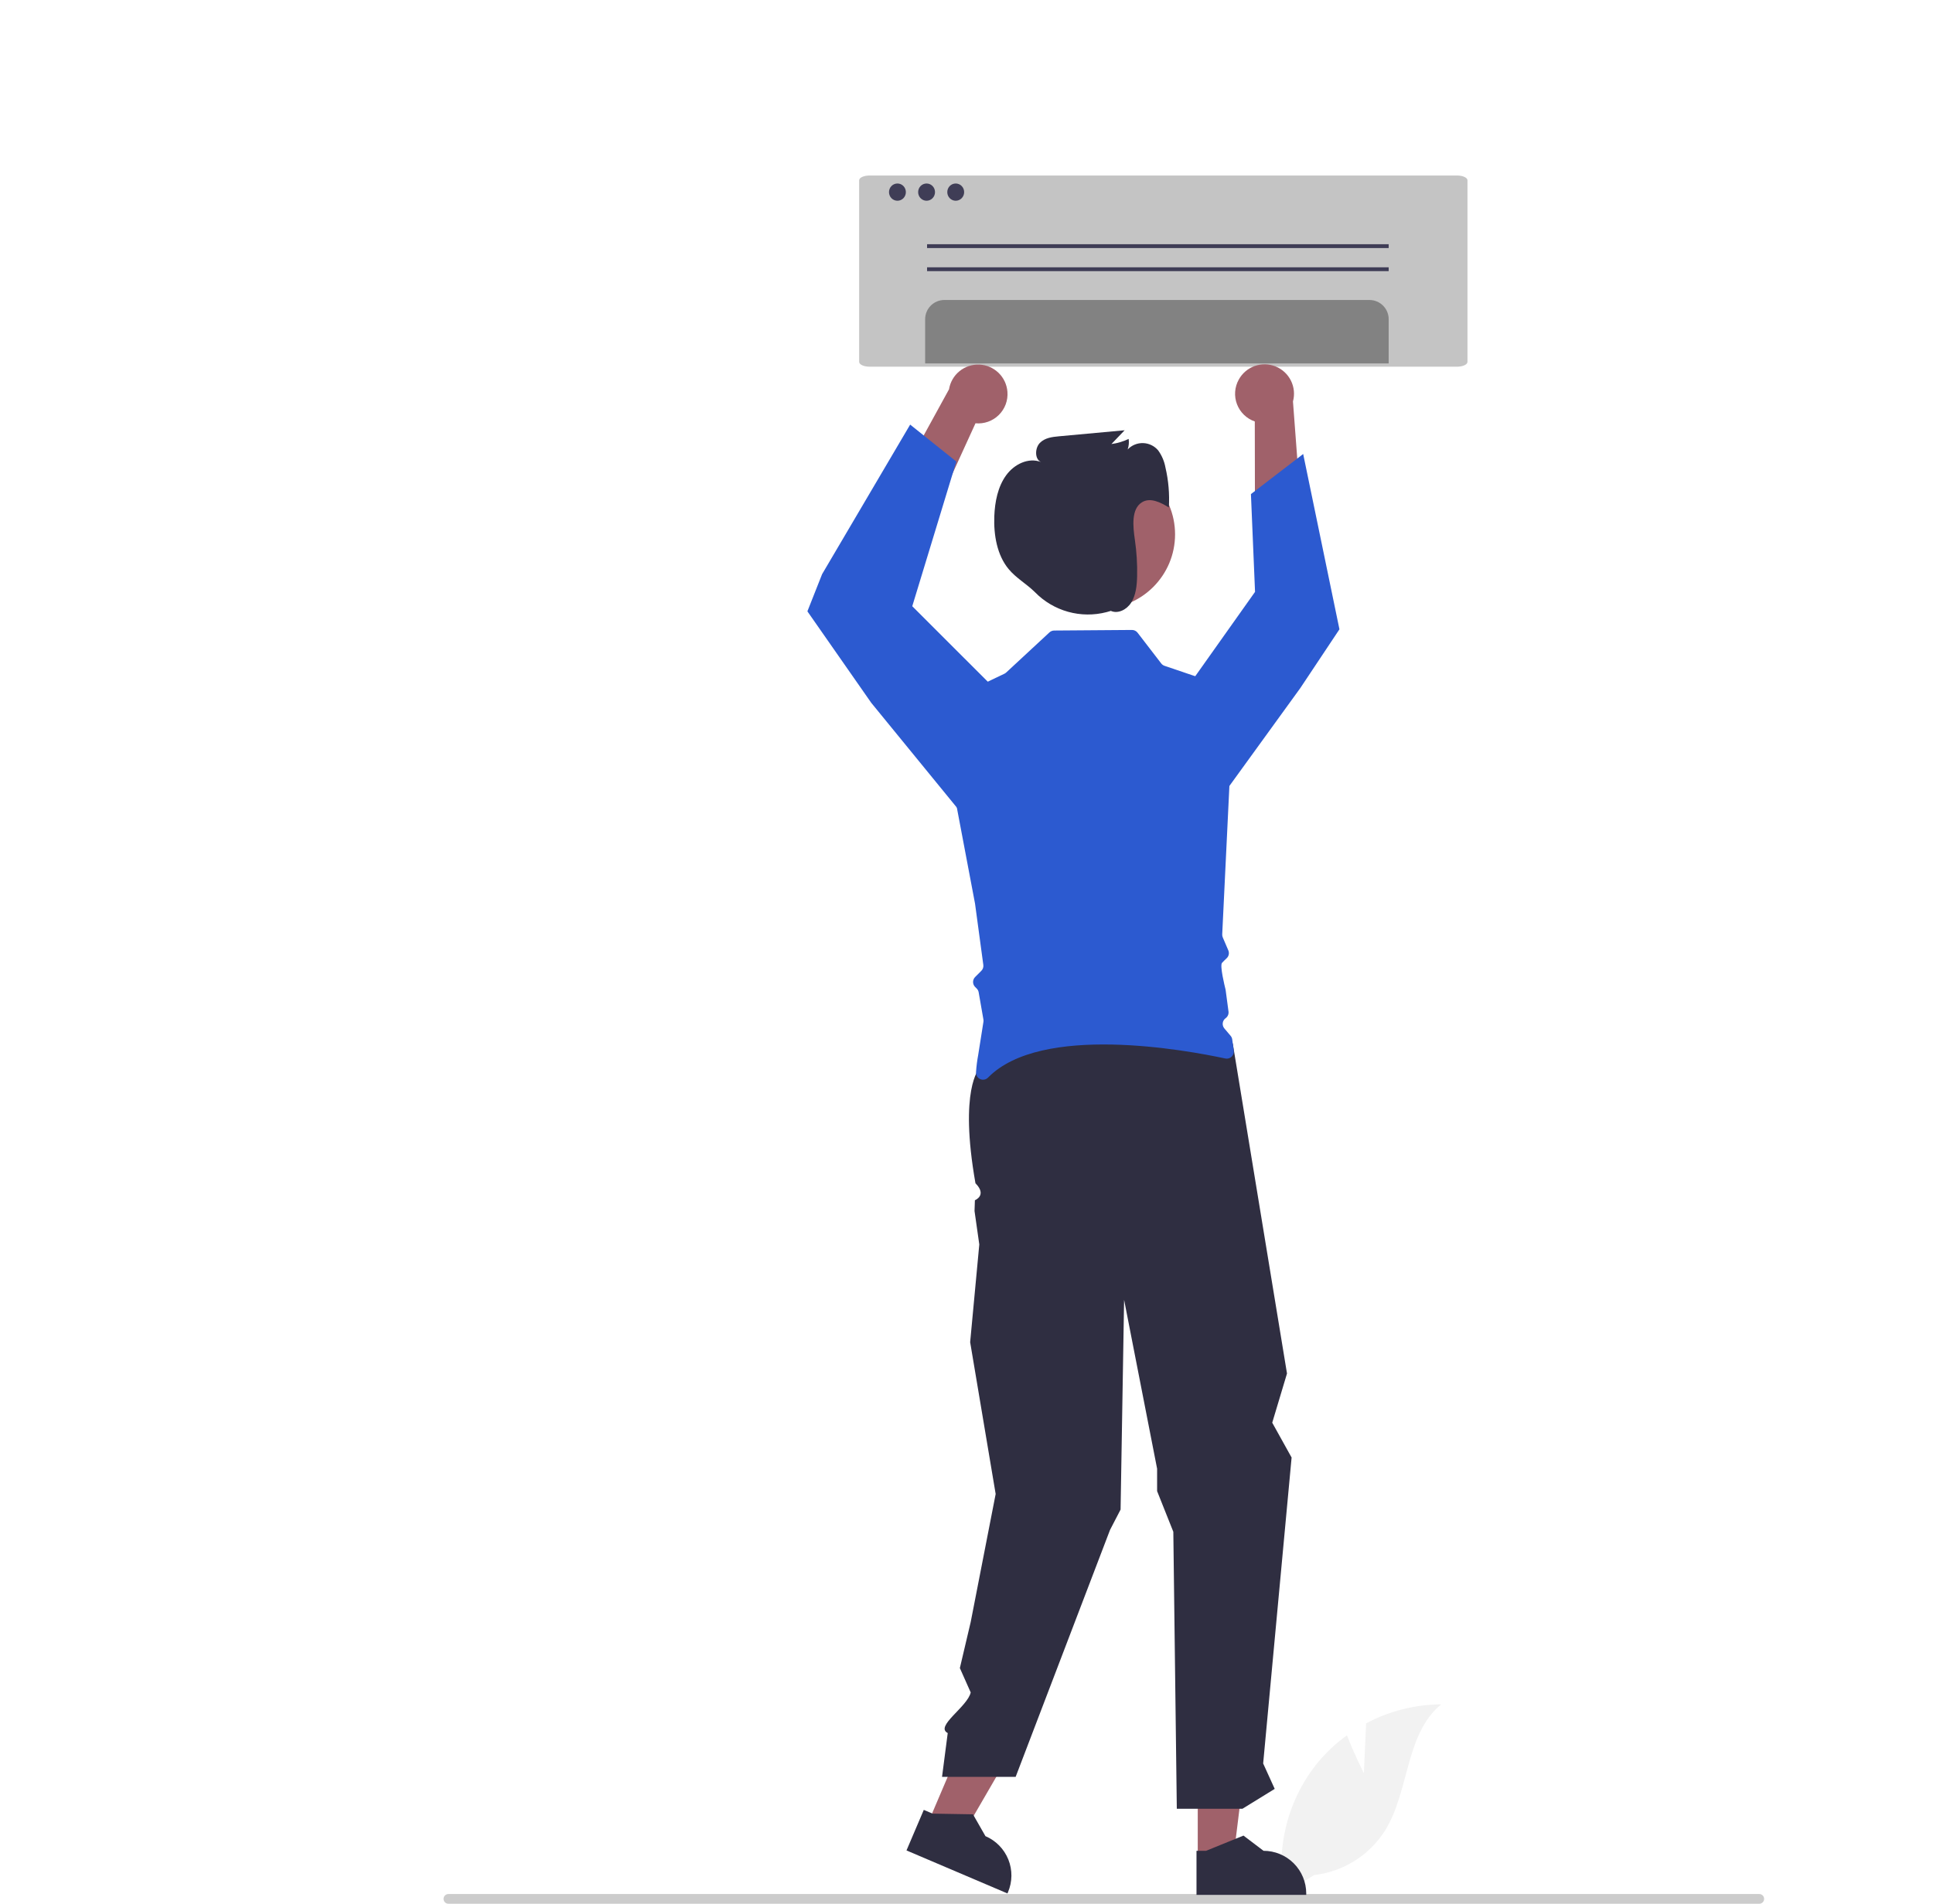 <svg width="1005" height="990" viewBox="0 0 1005 990" fill="none" xmlns="http://www.w3.org/2000/svg">
<g clip-path="url(#clip0_22_90)">
<path d="M709.105 922.109L710.258 896.195C722.276 889.773 735.68 886.38 749.307 886.313C730.553 901.642 732.896 931.19 720.181 951.804C716.166 958.203 710.762 963.617 704.37 967.644C697.978 971.671 690.761 974.208 683.254 975.068L667.56 984.675C665.406 972.672 665.881 960.346 668.951 948.545C672.022 936.744 677.615 925.748 685.345 916.316C689.734 911.068 694.767 906.393 700.325 902.402C704.084 912.31 709.105 922.109 709.105 922.109Z" fill="#F2F2F2"/>
<path d="M917.196 987.468C917.197 987.801 917.132 988.131 917.005 988.438C916.878 988.746 916.692 989.025 916.456 989.261C916.221 989.496 915.941 989.682 915.634 989.809C915.326 989.936 914.996 990.001 914.664 990L233.133 990C232.462 990 231.818 989.733 231.343 989.259C230.868 988.784 230.601 988.14 230.601 987.468C230.601 986.797 230.868 986.153 231.343 985.679C231.818 985.204 232.462 984.937 233.133 984.937L914.664 984.937C914.996 984.936 915.326 985.001 915.634 985.128C915.941 985.255 916.221 985.441 916.456 985.676C916.692 985.911 916.878 986.191 917.005 986.499C917.132 986.806 917.197 987.136 917.196 987.468V987.468Z" fill="#CCCCCC"/>
<path d="M757.576 91.269L452.076 91.269C450.647 91.27 449.277 91.534 448.268 92.001C447.258 92.468 446.691 93.101 446.691 93.761L446.691 188.199C446.694 188.859 447.262 189.491 448.271 189.957C449.281 190.423 450.649 190.685 452.076 190.687L757.576 190.687C759.004 190.685 760.372 190.423 761.381 189.957C762.391 189.491 762.959 188.858 762.961 188.199L762.961 93.761C762.961 93.101 762.394 92.468 761.385 92.001C760.375 91.533 759.005 91.27 757.576 91.269Z" fill="#C4C4C4"/>
<path d="M466.592 104.391C469.014 104.391 470.978 102.384 470.978 99.908C470.978 97.432 469.014 95.425 466.592 95.425C464.169 95.425 462.205 97.432 462.205 99.908C462.205 102.384 464.169 104.391 466.592 104.391Z" fill="#3F3D56"/>
<path d="M481.744 104.391C484.166 104.391 486.13 102.384 486.13 99.908C486.13 97.432 484.166 95.425 481.744 95.425C479.321 95.425 477.357 97.432 477.357 99.908C477.357 102.384 479.321 104.391 481.744 104.391Z" fill="#3F3D56"/>
<path d="M496.896 104.391C499.318 104.391 501.282 102.384 501.282 99.908C501.282 97.432 499.318 95.425 496.896 95.425C494.473 95.425 492.51 97.432 492.51 99.908C492.51 102.384 494.473 104.391 496.896 104.391Z" fill="#3F3D56"/>
<path d="M644.063 197.381C642.98 199.323 642.335 201.479 642.175 203.698C642.015 205.916 642.343 208.143 643.137 210.221C643.931 212.298 645.171 214.177 646.769 215.724C648.368 217.271 650.286 218.449 652.389 219.174L652.481 273.24L675.916 257.733L672.236 208.769C673.221 205.156 672.846 201.307 671.183 197.952C669.519 194.597 666.682 191.969 663.209 190.565C659.737 189.161 655.87 189.08 652.341 190.336C648.812 191.592 645.867 194.099 644.063 197.381V197.381Z" fill="#A0616A"/>
<path d="M481.683 949.885L498.752 957.157L534.931 894.799L509.738 884.067L481.683 949.885Z" fill="#A0616A"/>
<path d="M622.733 966.033L641.285 966.031L650.113 894.486L622.73 894.488L622.733 966.033Z" fill="#A0616A"/>
<path d="M622.08 985.382L679.135 985.38L679.135 984.658C679.134 978.771 676.794 973.124 672.63 968.961C668.465 964.797 662.817 962.458 656.927 962.458L656.926 962.458L646.504 954.553L627.059 962.459L622.079 962.459L622.08 985.382Z" fill="#2F2E41"/>
<path d="M471.303 962.272L523.791 984.633L524.074 983.969C526.383 978.553 526.445 972.441 524.247 966.978C522.048 961.516 517.769 957.15 512.352 954.842L512.35 954.841L505.863 943.484L484.874 943.135L480.293 941.184L471.303 962.272Z" fill="#2F2E41"/>
<path d="M640.933 542.605L669.131 714.255L661.457 739.834L671.526 757.95L656.739 917.048L662.741 930.259L645.97 940.6L611.842 940.6L610.031 796.568L601.601 775.421L601.601 763.766L584.44 675.939L582.609 785.009L577.131 795.574L528.049 924.022L489.781 924.022L492.74 901.228C485.884 897.757 503.034 887.615 504.682 880.11L499.047 867.436L504.682 843.494L517.661 776.911L504.4 697.964L509.15 647.149L506.677 629.766L506.864 624.145C506.864 624.145 513.406 621.622 507.159 615.324C498.511 566.313 509.15 555.677 509.15 555.677L551.731 530.763L640.933 542.605Z" fill="#2F2E41"/>
<path d="M572.263 316.551C593.622 316.551 610.936 299.241 610.936 277.889C610.936 256.537 593.622 239.227 572.263 239.227C550.905 239.227 533.591 256.537 533.591 277.889C533.591 299.241 550.905 316.551 572.263 316.551Z" fill="#A0616A"/>
<path d="M523.778 203.724C523.96 205.941 523.654 208.171 522.881 210.257C522.109 212.342 520.888 214.233 519.305 215.796C517.722 217.359 515.815 218.556 513.719 219.303C511.624 220.049 509.39 220.327 507.175 220.118L484.705 269.296L469.793 245.482L493.417 202.432C494.016 198.736 495.951 195.388 498.855 193.022C501.758 190.656 505.429 189.438 509.172 189.597C512.914 189.756 516.468 191.282 519.16 193.886C521.852 196.49 523.495 199.99 523.778 203.724V203.724Z" fill="#A0616A"/>
<path d="M489.976 365.744L522.212 350.35C522.544 350.191 522.851 349.983 523.121 349.733L545.623 328.867C546.291 328.248 547.167 327.9 548.078 327.893L588.517 327.591C589.081 327.587 589.638 327.713 590.145 327.96C590.651 328.207 591.094 328.568 591.438 329.015L603.745 345.01C604.184 345.581 604.782 346.009 605.464 346.241L639.004 357.63C639.755 357.885 640.402 358.377 640.848 359.033C641.294 359.688 641.514 360.47 641.476 361.262L635.451 485.876C635.424 486.429 635.524 486.981 635.742 487.49L638.623 494.21C638.917 494.895 638.995 495.654 638.845 496.384C638.694 497.114 638.323 497.78 637.782 498.292C636.927 499.101 635.967 500.035 635.347 500.721C634.1 502.099 636.76 512.893 637.157 514.467C637.19 514.599 637.216 514.733 637.234 514.868L638.722 526.028C638.81 526.685 638.717 527.353 638.453 527.961C638.189 528.569 637.765 529.094 637.226 529.48V529.48C636.815 529.773 636.47 530.148 636.212 530.581C635.954 531.015 635.788 531.497 635.726 531.997C635.663 532.498 635.705 533.006 635.849 533.49C635.993 533.973 636.236 534.421 636.562 534.806L639.824 538.659C640.276 539.192 640.564 539.843 640.657 540.535L641.438 546.395C641.517 546.975 641.455 547.564 641.257 548.115C641.06 548.665 640.732 549.16 640.303 549.557C639.874 549.954 639.356 550.243 638.792 550.398C638.228 550.552 637.635 550.569 637.063 550.447C616.8 546.078 541.385 532.17 513.723 560.35C513.2 560.893 512.523 561.26 511.783 561.403C511.043 561.545 510.277 561.455 509.59 561.145C508.904 560.835 508.33 560.321 507.947 559.672C507.565 559.023 507.393 558.272 507.454 557.521C507.655 554.479 508.039 551.452 508.604 548.456L511.305 531.363C511.367 530.966 511.364 530.562 511.295 530.166L508.825 516.02C508.696 515.28 508.341 514.598 507.81 514.067L506.981 513.238C506.642 512.9 506.373 512.497 506.19 512.055C506.007 511.612 505.912 511.137 505.912 510.658C505.912 510.179 506.007 509.704 506.19 509.262C506.373 508.819 506.642 508.417 506.981 508.078L510.21 504.85C510.607 504.453 510.907 503.969 511.087 503.437C511.267 502.905 511.321 502.338 511.246 501.781L506.957 470.046C506.948 469.982 506.938 469.919 506.926 469.856L487.963 369.715C487.813 368.924 487.929 368.105 488.293 367.387C488.658 366.669 489.249 366.091 489.976 365.744Z" fill="#2C5AD0"/>
<path d="M562.37 314.658C562.205 314.294 562.04 313.929 561.876 313.563C561.939 313.565 562.002 313.574 562.065 313.576L562.37 314.658Z" fill="#2F2E41"/>
<path d="M635.826 413.355L676.052 357.813L696.401 327.256L677.542 236.085L650.381 256.944L652.518 307.783L616.158 359.084L635.826 413.355Z" fill="#2C5AD0"/>
<path d="M605.933 243.101C605.354 239.889 604.06 236.849 602.147 234.205C601.183 233.059 599.989 232.13 598.641 231.478C597.294 230.826 595.824 230.465 594.327 230.42C592.831 230.375 591.342 230.645 589.957 231.214C588.572 231.783 587.324 232.638 586.292 233.723C586.897 231.966 587.072 230.089 586.805 228.25C583.981 229.604 580.959 230.503 577.854 230.912L584.716 223.749L550.556 226.886C547.03 227.21 543.218 227.669 540.629 230.346C538.04 233.024 537.896 238.739 541.168 240.232C534.72 237.804 527.316 241.328 523.062 247.232C518.808 253.135 517.241 260.923 516.954 268.477C516.581 278.273 518.407 288.702 524.388 295.915C528.3 300.631 533.633 303.572 537.961 307.815C538.004 307.857 538.048 307.9 538.091 307.943C542.831 312.804 548.774 316.324 555.316 318.145C561.857 319.967 568.765 320.026 575.336 318.315C576.074 318.112 576.807 317.887 577.544 317.677C581.225 319.342 585.81 317.066 588.134 313.365C590.612 309.419 591.101 304.369 591.206 299.559C591.343 293.268 590.955 286.977 590.047 280.751C589.022 273.74 588.099 264.761 593.653 261.24C597.978 258.498 603.351 261.203 607.704 263.888C608.122 256.91 607.525 249.908 605.933 243.101Z" fill="#2F2E41"/>
<path d="M523.468 422.079L497.7 420.221L452.977 365.481L419.78 317.91L427.426 298.573L473.212 220.802L497.21 240.021L474.3 315.25L519.715 360.653L523.468 422.079Z" fill="#2C5AD0"/>
<line x1="482" y1="128" x2="722" y2="128" stroke="#3F3D56" stroke-width="2"/>
<line x1="482" y1="140" x2="722" y2="140" stroke="#3F3D56" stroke-width="2"/>
<path d="M481 166C481 160.477 485.477 156 491 156H712C717.523 156 722 160.477 722 166V189H481V166Z" fill="#828282"/>
</g>
<defs>
<clipPath id="clip0_22_90">
<rect width="1165" height="990" fill="white"/>
</clipPath>
</defs>
</svg>
